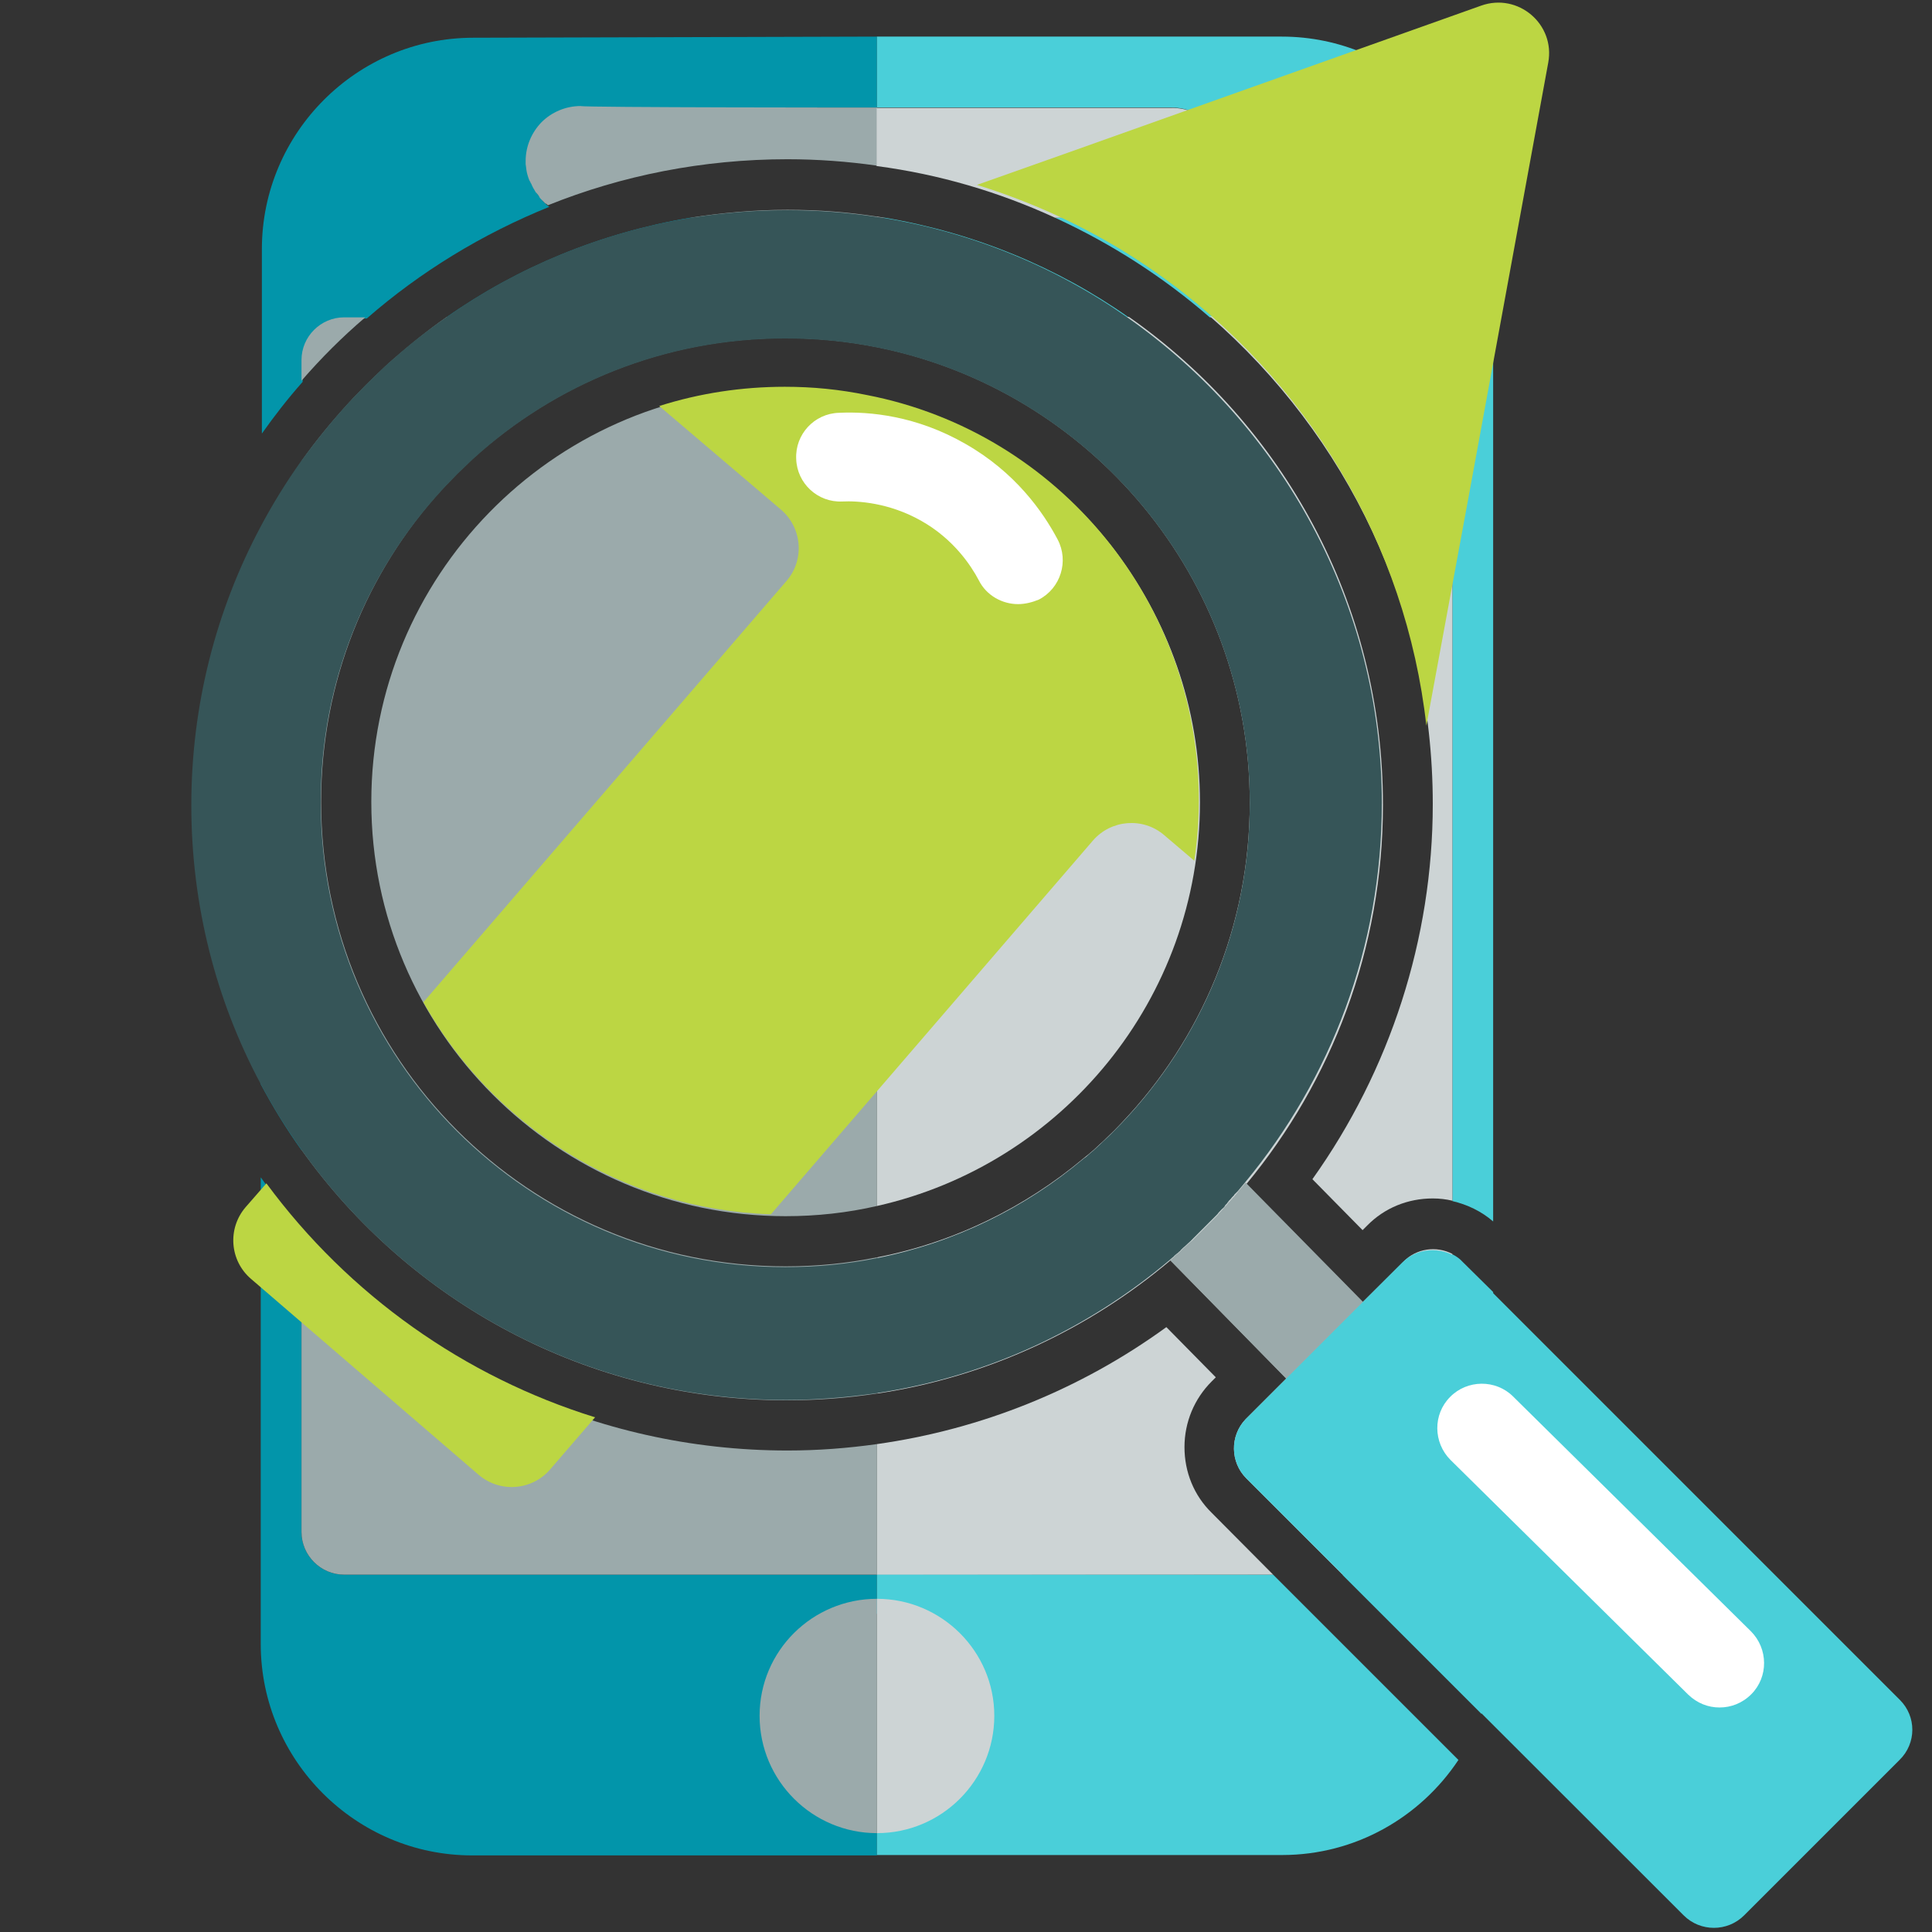 <?xml version="1.0" encoding="utf-8"?>
<!-- Generator: Adobe Illustrator 25.4.1, SVG Export Plug-In . SVG Version: 6.00 Build 0)  -->
<svg version="1.1" id="Layer_1" xmlns="http://www.w3.org/2000/svg" xmlns:xlink="http://www.w3.org/1999/xlink" x="0px" y="0px"
	 viewBox="206 -206 512 512" style="enable-background:new 206 -206 512 512;" xml:space="preserve">
<rect x="206" y="-206" width="512" height="512" fill="#333333" stroke="none"/>
<style type="text/css">
	.st0{fill:#0295AA;}
	.st1{fill:#4ACFD9;}
	.st2{fill:#9BAAAB;}
	.st3{fill:#CDD4D5;}
	.st4{fill:#BCD643;}
	.st5{fill:#F0353D;}
	.st6{fill:#365558;}
	.st7{fill:none;}
	.st8{fill:#FFFFFF;}
</style>
<path class="st0" d="M275.1-66.2c3.2-6.1,6.9-12,10.8-17.5V98.8c-4-5.6-7.6-11.5-10.8-17.5V-66.2z"/>
<path class="st0" d="M438.4-148.3v26.4H324.3c18.9-13.3,40.9-22.4,64.6-26.4H438.4z"/>
<path class="st0" d="M438.4-196.3v18.8h-78.1c-4,0-7.6,1.6-10.4,4.3c-2.6,2.6-4.2,6.3-4.2,10.3c0,0.3,0,0.6,0,0.8
	c0,0.2,0,0.5,0.1,0.7c0,0.2,0.1,0.5,0.1,0.8c0.2,0.9,0.4,1.8,0.7,2.6c0.1,0.1,0.1,0.3,0.2,0.4c0,0.1,0.1,0.3,0.2,0.4
	c0.1,0.3,0.2,0.5,0.4,0.8c0.1,0.2,0.2,0.4,0.3,0.6c0.1,0.2,0.2,0.3,0.3,0.5c0.1,0.3,0.3,0.5,0.5,0.8c0,0.1,0.1,0.2,0.2,0.2
	c0.2,0.3,0.4,0.6,0.6,0.8c0.2,0.2,0.4,0.4,0.5,0.7c0.4,0.4,0.8,0.8,1.1,1.1c0.2,0.2,0.4,0.4,0.7,0.5c-17.8,7.2-34.2,17.2-48.4,29.6
	h-5.7c-6.2,0-11.3,5.1-11.3,11.3v5.5c-3.9,4.4-7.4,8.9-10.8,13.7v-48.9c0-30.8,25.2-56,56-56L438.4-196.3L438.4-196.3z"/>
<path class="st0" d="M297.2,211.3h141.2v10.4c-17.1,0-17.1,58.1,0,58.1v5.9H331.1c-30.8,0-56-25.2-56-56V106
	c3.4,4.8,7,9.3,10.8,13.7V200C285.9,206.2,291,211.3,297.2,211.3z"/>
<path class="st1" d="M440.5-148.3c23.7,4,45.7,13.1,64.6,26.4h-66.7v-26.4H440.5z"/>
<path class="st1" d="M601.7-140.3v258c-3.1-2.7-6.9-4.5-10.8-5.4v-222.9c0-6.2-5.1-11.3-11.3-11.3h-53c-12.2-10.6-26-19.5-41-26.4
	h30.9c4,0,7.6-1.6,10.4-4.2c2.7-2.6,4.2-6.3,4.2-10.4c0-8-6.6-14.6-14.6-14.6h-78.1v-18.8h107.3
	C576.5-196.3,601.7-171.1,601.7-140.3z"/>
<path class="st1" d="M543.4,211.3l49.1,49.1c-10.1,15.2-27.3,25.2-46.7,25.2H438.4v-5.9c17.1,0,17.1-58.1,0-58.1v-10.4L543.4,211.3
	L543.4,211.3z"/>
<path class="st1" d="M601.7,136.4v93.3c0,6.3-1,12.4-3,18.2c0,0.1-0.1,0.2-0.1,0.3l-36.8-36.8h17.8c6.2,0,11.3-5.1,11.3-11.3v-73.7
	c1,0.5,2,1.2,2.8,2.1L601.7,136.4z"/>
<path class="st2" d="M438.4-177.5v15.4c-7.7-1.1-15.7-1.7-23.7-1.7c-22.4,0-43.9,4.3-63.5,12.2c-0.2-0.2-0.4-0.4-0.7-0.5
	c-0.4-0.4-0.8-0.8-1.1-1.1c-0.2-0.2-0.4-0.4-0.5-0.7c-0.2-0.3-0.4-0.6-0.6-0.8c-0.1-0.1-0.1-0.2-0.2-0.2c-0.2-0.2-0.3-0.5-0.5-0.8
	c-0.1-0.2-0.2-0.3-0.3-0.5c-0.1-0.2-0.2-0.4-0.3-0.6c-0.1-0.3-0.2-0.5-0.4-0.8c0-0.1-0.1-0.3-0.2-0.4c-0.1-0.1-0.1-0.3-0.2-0.4
	c-0.3-0.8-0.6-1.8-0.7-2.6c0-0.2-0.1-0.5-0.1-0.8c0-0.2-0.1-0.5-0.1-0.7c0-0.3,0-0.6,0-0.8c0-4,1.6-7.6,4.2-10.3
	c2.6-2.6,6.3-4.3,10.4-4.3C360.1-177.5,438.4-177.5,438.4-177.5z"/>
<path class="st2" d="M414.7-150.4c8.1,0,16,0.6,23.7,1.8v0.3h-49.5C397.3-149.6,405.9-150.4,414.7-150.4z"/>
<path class="st3" d="M438.4-148.6c0.7,0.1,1.4,0.2,2.1,0.3h-2.1V-148.6z"/>
<path class="st3" d="M531.1-162.9c0,4-1.6,7.6-4.2,10.4c-2.6,2.7-6.3,4.2-10.4,4.2h-30.9c-14.8-6.8-30.6-11.5-47.3-13.7v-15.4h78.1
	C524.6-177.5,531.1-170.9,531.1-162.9z"/>
<path class="st2" d="M438.4-100.5v214.1c-7.8,1.8-15.9,2.7-24.2,2.7c-60.5,0-109.8-49.2-109.8-109.8c0-59.6,47.7-108.3,106.9-109.7
	c0.9,0,1.9,0,2.8,0C422.5-103.1,430.6-102.2,438.4-100.5z"/>
<path class="st2" d="M285.9-105.1v-5.5c0-6.2,5.1-11.3,11.3-11.3h5.6C296.7-116.7,291.1-111.1,285.9-105.1z"/>
<path class="st2" d="M438.4-122v8c-7.9-1.6-16-2.4-24.4-2.4c-31.9,0-60.9,12.1-82.8,32c-0.8,0.7-1.4,1.3-2.1,2c-1.4,1.3-2.7,2.6-4,4
	c-0.7,0.7-1.3,1.4-2,2.1c-19.9,21.8-32,50.9-32,82.8c0,68,55.1,123.1,123.1,123.1c8.3,0,16.4-0.8,24.2-2.4v36.1
	c-7.8,1.2-15.8,1.8-23.9,1.8c-53.1,0-100-26.3-128.6-66.4V-83.8c3.9-5.5,8.1-10.6,12.7-15.6c0.7-0.8,1.3-1.4,2-2.1
	c1.7-1.8,3.4-3.5,5.2-5.2c0.8-0.7,1.5-1.4,2.2-2.1c0.7-0.6,1.3-1.2,2-1.8c4.6-4,9.4-7.9,14.4-11.4L438.4-122L438.4-122z"/>
<path class="st2" d="M414.7,178.4c8,0,15.9-0.6,23.7-1.7v34.6H297.2c-6.2,0-11.3-5.1-11.3-11.3v-80.3
	C317.2,155.7,363.4,178.4,414.7,178.4z"/>
<path class="st3" d="M590.9-110.7v222.9c-1.7-0.4-3.4-0.6-5.2-0.6c-6.6,0-12.8,2.5-17.4,7.2l-1.2,1.2l-13.3-13.5
	c20.6-28.9,31.9-63.7,31.9-99.4c0-51.6-22.9-97.8-59.1-129.3h53C585.8-122,590.9-116.9,590.9-110.7z"/>
<path class="st3" d="M524,6.6c0,52.2-36.6,96-85.6,107v-214.2c25.2,5.7,47.3,20.1,62.6,39.9C515.4-41.9,524-18.7,524,6.6z"/>
<path class="st3" d="M543.4,211.3h-105v-34.6c27.7-3.9,54-14.5,76.7-31l13.1,13.3l-1.1,1.1c-4.6,4.6-7.2,10.8-7.2,17.4
	s2.5,12.8,7.2,17.4L543.4,211.3z"/>
<path class="st3" d="M590.9,126.3V200c0,6.2-5.1,11.3-11.3,11.3h-17.8l-25.5-25.5c-4.3-4.3-4.4-11.3-0.2-15.7
	c0.1-0.1,0.2-0.2,0.3-0.3l0.1-0.1l10.4-10.4l-30.7-31.3c-21.7,18.3-48.4,30.9-77.7,35.3v-36.1c20.5-4,39.2-13.3,54.6-26.2
	c0.5-0.4,1-0.8,1.5-1.2c0.5-0.5,1-0.8,1.5-1.3c0.5-0.5,1-0.9,1.5-1.4c0.6-0.5,1-0.9,1.6-1.5c1.4-1.3,2.7-2.6,4-4
	c21.1-22.1,34-52,34-84.9c0-59.6-42.4-109.4-98.7-120.7v-8h66.7c40.7,28.5,67.3,75.8,67.3,129.3c0,38.2-13.6,73.2-36.2,100.5
	l30.8,31.3l10.6-10.5l0.2-0.2C581.3,124.8,586.7,124.1,590.9,126.3z"/>
<path class="st2" d="M438.4,217.7v62.1c-17.1,0-31.1-13.9-31.1-31.1S421.3,217.7,438.4,217.7z"/>
<path class="st3" d="M469.5,248.7c0,17.1-13.9,31.1-31.1,31.1v-62.1C455.5,217.7,469.5,231.6,469.5,248.7z"/>
<path class="st4" d="M363.7,169.6l-11.9,13.8c-4.8,5.6-13.3,6.3-19,1.4l-60.3-51.9c-5.6-4.8-6.3-13.3-1.4-19l5.5-6.3
	C298.5,137.3,329.2,158.9,363.7,169.6z"/>
<path class="st4" d="M523.7,6c0,5.4-0.4,10.8-1.2,16.1l-8-6.8c-5.6-4.8-14.1-4.1-18.9,1.5l-85.3,99c-39.6-1.3-73.9-23.7-92.1-56.2
	l96.2-111.6c4.9-5.6,4.2-14.2-1.5-19l-32.2-27.4c10.7-3.4,21.9-5.1,33.3-5.1c7.4,0,14.5,0.7,21.8,2.2C486.7-91.4,523.7-46.2,523.7,6
	z"/>
<path class="st4" d="M616.3-189.4l-21,114.5L584-13.7c-5.4-48-31.3-91.9-71.8-120.2c-14.4-10.1-30.5-17.9-47.3-23.1l24-8.5l109.6-39
	C608.3-208,618.2-199.6,616.3-189.4z"/>
<path class="st5" d="M523.6,105.7l-7,2.4l0.5-0.5c0.6-0.6,1-1.1,1.6-1.6l0.5-0.6c0.6-0.6,1-1.1,1.6-1.7l0.2-0.2l0.3-0.4l0.2-0.1
	l0.8-0.9l0,0l1.1-1.3c0.1-0.1,0.4-0.5,0.4-0.5c0.6-0.7,1-1.2,1.6-1.9C527.6,100.8,526.7,104.5,523.6,105.7z"/>
<g>
	<path class="st6" d="M504.6-122c-19.1-13.4-41.4-22.6-65.4-26.4c-0.3,0-0.5-0.1-0.8-0.1c-7.8-1.2-15.8-1.8-23.9-1.8
		c-8.4,0-16.7,0.7-24.7,1.9c-24.1,3.8-46.3,13-65.4,26.4c-5.1,3.5-9.9,7.3-14.5,11.4c-0.7,0.6-1.3,1.1-2,1.8
		c-0.8,0.7-1.5,1.4-2.2,2.1c-1.8,1.7-3.5,3.4-5.2,5.2c-0.7,0.7-1.3,1.4-2,2.1c-4.5,4.9-8.8,10.2-12.7,15.6
		c-4,5.6-7.6,11.5-10.8,17.5c-11.7,22-18.3,47.1-18.3,73.7s6.6,51.8,18.3,73.7c3.2,6.1,6.9,12,10.8,17.5
		c28.6,40.2,75.5,66.4,128.6,66.4c8.1,0,16.1-0.7,23.9-1.8c29.4-4.4,56-17,77.7-35.3c0.1-0.1,0.1-0.1,0.2-0.2
		c0.2-0.2,0.4-0.3,0.6-0.5c0.1-0.1,0.3-0.2,0.4-0.4c0.2-0.2,0.4-0.3,0.6-0.5c0.1-0.1,0.3-0.2,0.4-0.3c0.1-0.1,0.2-0.2,0.3-0.3
		c0.2-0.1,0.3-0.2,0.4-0.4c0.4-0.4,0.8-0.8,1.2-1.1c0,0,0,0,0.1-0.1c0.4-0.4,0.8-0.7,1.1-1c0.1-0.1,0.1-0.1,0.2-0.2
		c0.1,0,0.1-0.1,0.2-0.2c0.1-0.1,0.1-0.1,0.2-0.2c0.1,0,0.1-0.1,0.1-0.1l0,0l0.1-0.1c0.1-0.1,0.2-0.2,0.3-0.3
		c0.1-0.1,0.1-0.1,0.2-0.2c0.5-0.5,0.9-0.9,1.4-1.4c0.1-0.1,0.1-0.1,0.2-0.2c0.8-0.8,1.4-1.4,2.2-2.2l0.2-0.2
		c0.6-0.6,1.2-1.2,1.8-1.8c0.2-0.2,0.4-0.4,0.5-0.6c0.5-0.5,0.8-0.9,1.3-1.3c0.2-0.2,0.3-0.3,0.4-0.5c0,0,0.1-0.1,0.1-0.2
		c0.1-0.1,0.3-0.3,0.4-0.4c0.1-0.1,0.2-0.2,0.2-0.3c0.1-0.1,0.1-0.1,0.2-0.2l0,0l0.1-0.2c0.1-0.1,0.2-0.2,0.3-0.3
		c0.2-0.2,0.4-0.4,0.6-0.7c0.1-0.1,0.2-0.2,0.3-0.3l0.1-0.1c0.1-0.1,0.2-0.2,0.2-0.3l0.1-0.1c0.3-0.3,0.6-0.6,0.8-0.8
		c0.7-0.8,1.3-1.6,2-2.4c22.6-27.3,36.2-62.3,36.2-100.5C572.2-46.1,545.5-93.4,504.6-122z M323.2-76.2c0.7-0.8,1.3-1.4,2-2.1
		c1.3-1.4,2.6-2.7,4-4c0.7-0.7,1.4-1.3,2.1-2c21.8-19.9,50.9-32,82.8-32c8.4,0,16.5,0.8,24.4,2.4c56.3,11.3,98.7,61,98.7,120.7
		c0,32.9-12.9,62.8-34,84.9c-1.3,1.3-2.6,2.7-4,4c-0.5,0.5-1,0.9-1.6,1.5c-0.5,0.5-1,0.9-1.5,1.4c-0.5,0.5-1,0.8-1.5,1.3
		c-0.5,0.5-0.9,0.8-1.5,1.2c-15.4,13-34.1,22.2-54.6,26.3c-7.9,1.6-16,2.4-24.4,2.4c-68,0-123.1-55.1-123.1-123.1
		C290.9-25.2,303.1-54.4,323.2-76.2z"/>
	<g>
		<line class="st7" x1="569" y1="161.7" x2="526.5" y2="118.5"/>
		<path class="st2" d="M579.1,151.8l-9.9,9.7l-0.2,0.2l-9.9,9.7l-0.2,0.2l-12.1-12.3l0,0L516.1,128c0.1-0.1,0.1-0.1,0.2-0.2
			c0.2-0.2,0.4-0.3,0.6-0.5c0.1-0.1,0.3-0.2,0.4-0.4c0.1-0.1,0.2-0.2,0.3-0.3c0.1-0.1,0.2-0.2,0.3-0.2c0.1-0.1,0.3-0.2,0.4-0.3
			c0.1-0.1,0.2-0.2,0.3-0.3c0.2-0.1,0.3-0.2,0.4-0.4c0.4-0.4,0.8-0.8,1.2-1.1c0,0,0,0,0.1-0.1c0.4-0.4,0.8-0.7,1.1-1
			c0.1-0.1,0.2-0.2,0.4-0.3c0.1-0.1,0.1-0.1,0.2-0.2c0.1,0,0.1-0.1,0.1-0.1l0,0l0.1-0.1c0.1-0.1,0.2-0.2,0.3-0.3
			c0.1-0.1,0.1-0.1,0.2-0.2c0.5-0.5,0.9-0.9,1.4-1.4c0.1-0.1,0.1-0.1,0.2-0.2c0.8-0.8,1.4-1.4,2.2-2.2l0.2-0.2
			c0.6-0.6,1.2-1.2,1.8-1.8c0.2-0.2,0.4-0.4,0.5-0.6c0.7-0.7,1.2-1.3,1.8-2c0.1-0.1,0.3-0.3,0.4-0.4c0.1-0.1,0.2-0.2,0.2-0.3
			c0.1-0.1,0.2-0.3,0.4-0.4c0.3-0.3,0.6-0.7,0.8-0.9c0.1-0.2,0.3-0.3,0.4-0.4c0.1-0.1,0.2-0.2,0.2-0.3l0.1-0.1
			c0.2-0.2,0.3-0.4,0.5-0.6c0.1-0.1,0.2-0.2,0.3-0.4c0.7-0.8,1.3-1.6,2-2.4l0,0l30.8,31.3l0,0L579.1,151.8z"/>
	</g>
	<path class="st1" d="M709.4,260.4l-41.2,41.2c-4.4,4.4-11.6,4.4-16,0L536.3,185.8c-4.3-4.3-4.4-11.3-0.2-15.7
		c0.1-0.1,0.2-0.2,0.3-0.3l10.6-10.6l9.8-9.8l20.8-20.8c3.6-3.6,9-4.2,13.4-2c0.9,0.5,1.9,1.1,2.6,2l115.9,115.9
		C713.9,248.9,713.9,256,709.4,260.4z"/>
	<g>
		<line class="st7" x1="598.7" y1="172.5" x2="661.7" y2="234.7"/>
		<path class="st8" d="M661.7,246.5c-3,0-5.9-1.1-8.3-3.4l-63-62.2c-4.6-4.6-4.7-12.1-0.1-16.7c4.5-4.6,12.1-4.7,16.7-0.1l63,62.2
			c4.6,4.6,4.7,12.1,0.1,16.7C667.7,245.4,664.7,246.5,661.7,246.5z"/>
	</g>
	<g>
		<path class="st8" d="M428.7-85c4.5-0.2,15.5,0,27.2,6.6c12,6.9,17.8,16.6,19.9,20.6L428.7-85z"/>
		<path class="st8" d="M475.8-45.9c-4.2,0-8.4-2.3-10.4-6.3c-2-3.8-6.6-10.9-15.3-15.8c-8.5-4.8-16.8-5.3-20.9-5.1
			c-6.5,0.3-12-4.8-12.2-11.3c-0.3-6.5,4.8-12,11.3-12.2c8.2-0.4,20.6,0.8,33.5,8.2c13.2,7.5,20.6,18,24.5,25.4
			c3,5.7,0.8,12.9-5,15.9C479.6-46.4,477.7-45.9,475.8-45.9z"/>
	</g>
</g>
</svg>
